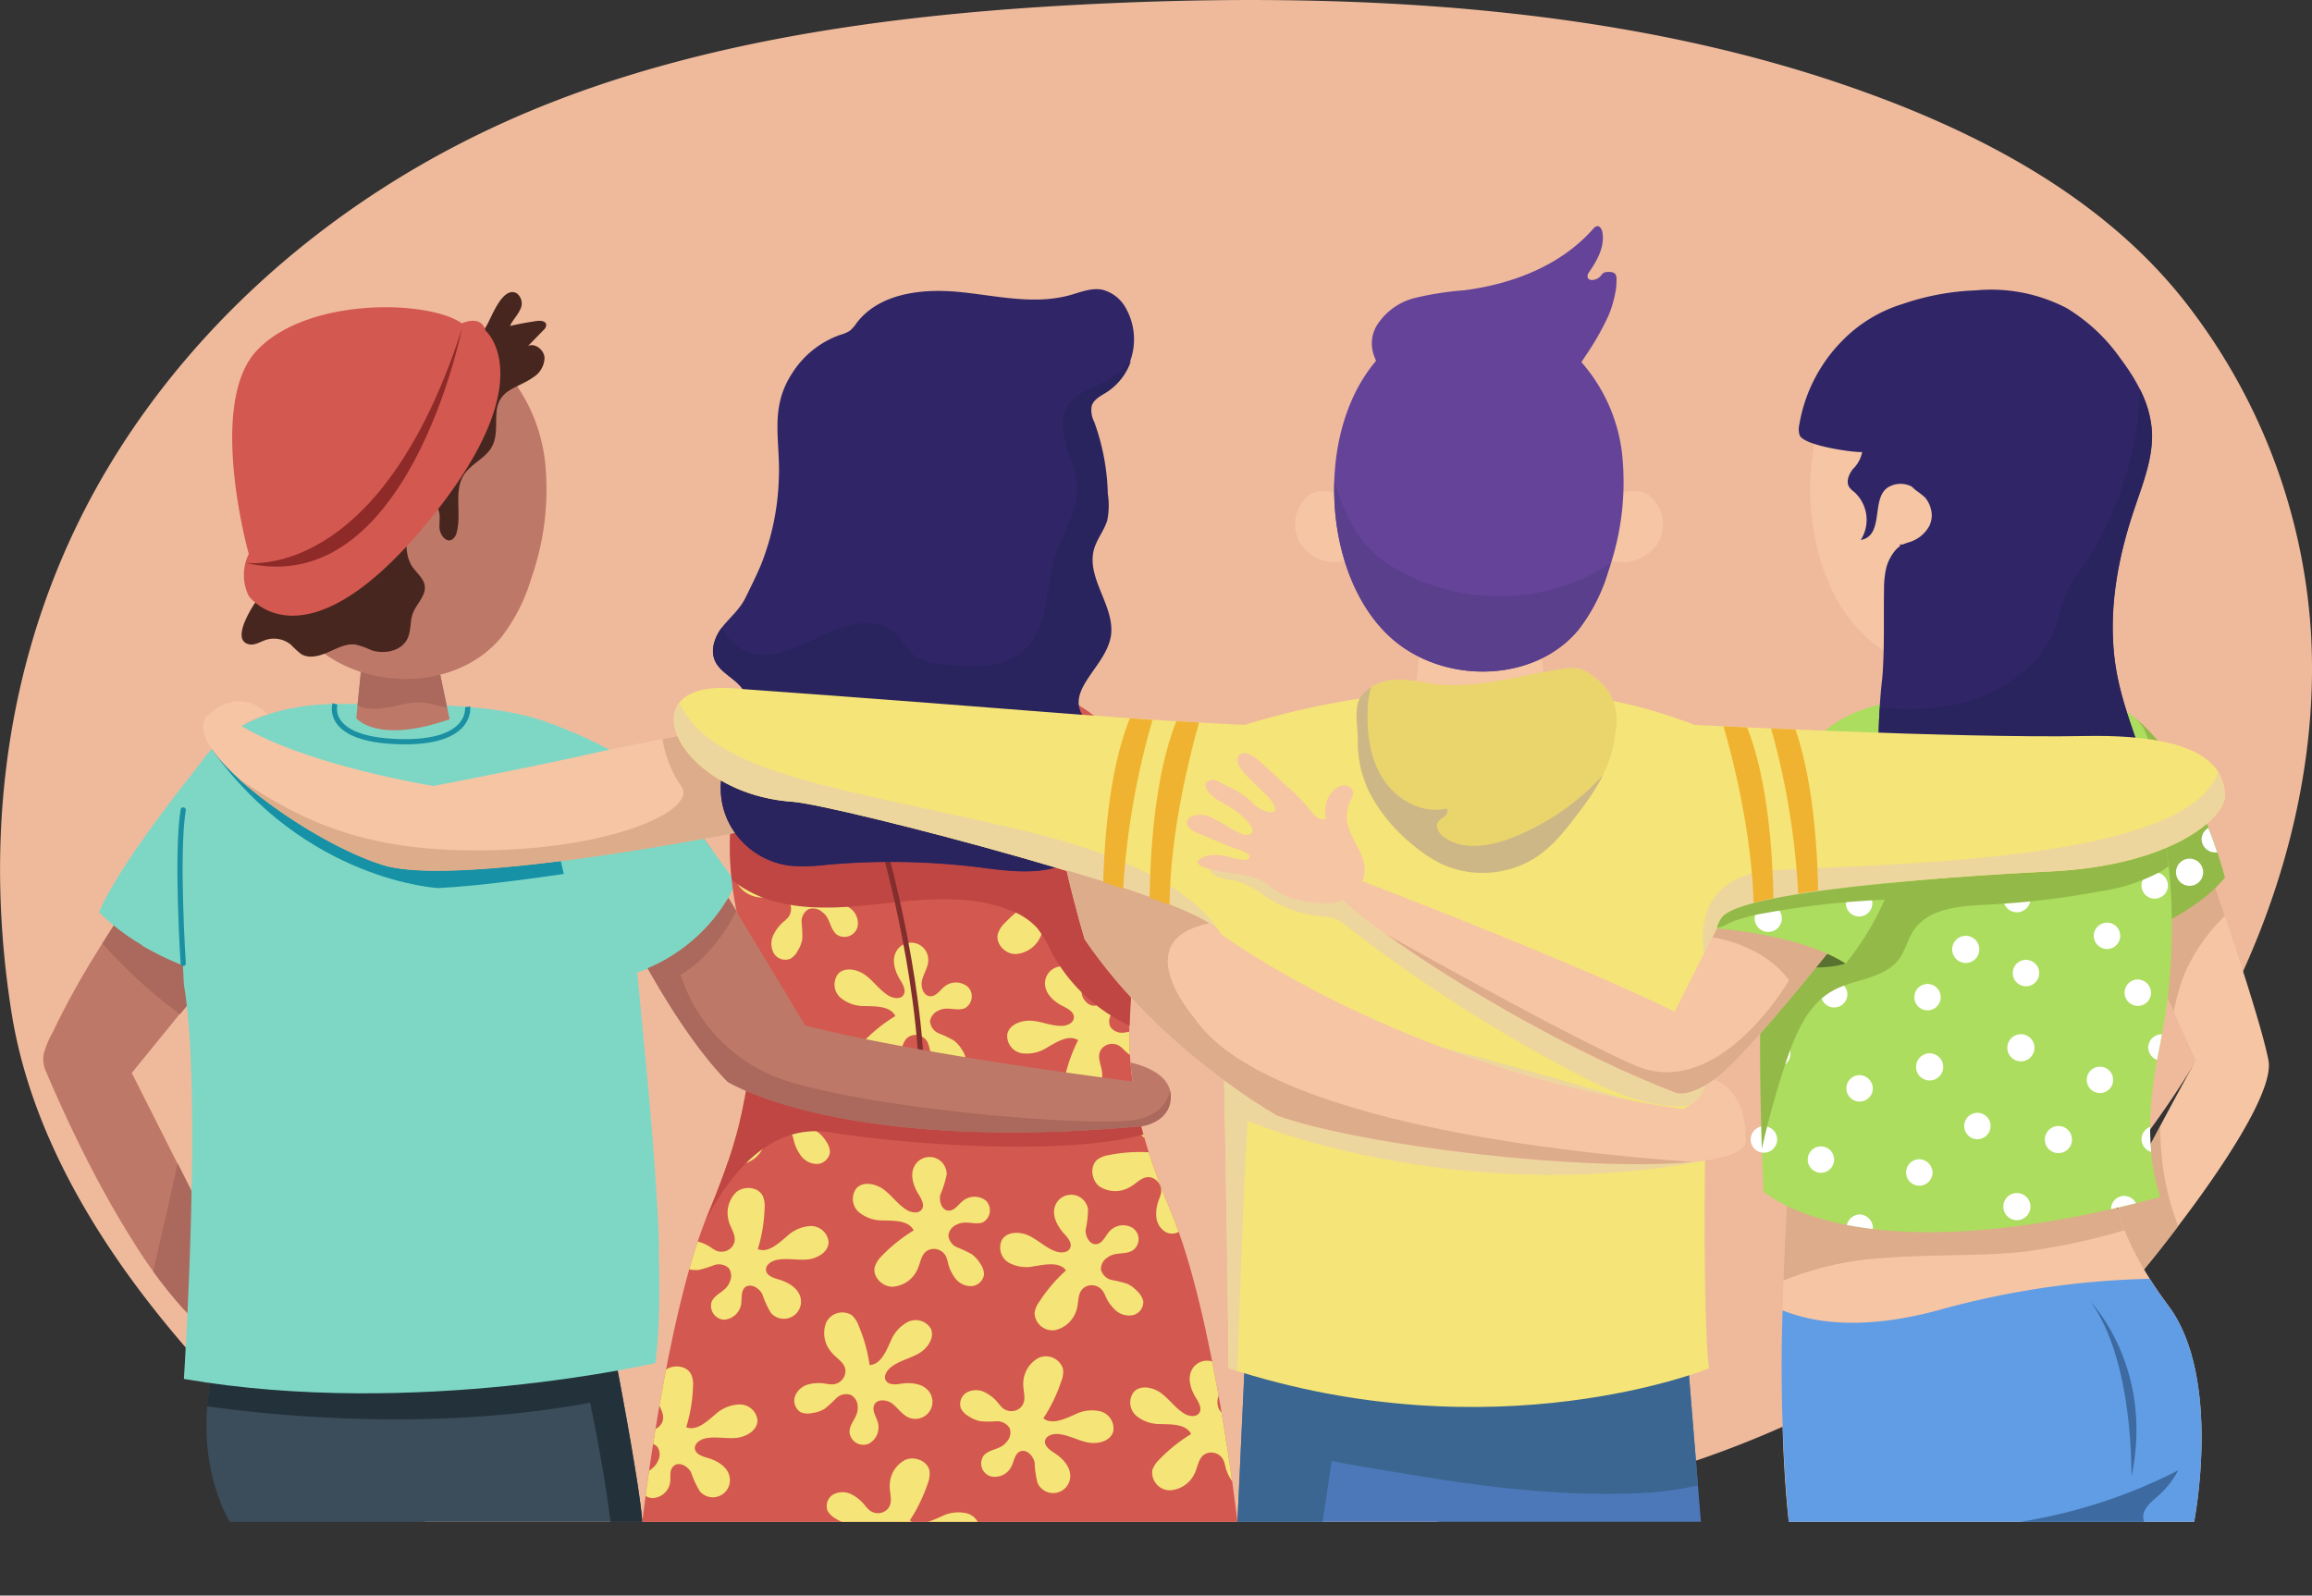 <svg xmlns="http://www.w3.org/2000/svg" xmlns:xlink="http://www.w3.org/1999/xlink" viewBox="0 0 340.72 235.17"><rect x="0" y="0" width="340.72" height="235.17" fill="#333333" stroke="none"/><defs><style>.cls-1,.cls-11,.cls-12,.cls-29{fill:none;}.cls-2{isolation:isolate;}.cls-3{fill:#efba9c;}.cls-4{fill:#be7867;}.cls-5{fill:#aa695c;}.cls-6,.cls-7{fill:#7ed7c5;}.cls-10,.cls-25,.cls-28,.cls-34,.cls-37,.cls-38,.cls-39,.cls-7{mix-blend-mode:multiply;}.cls-8{fill:#3b4d5a;}.cls-9{fill:#23313a;}.cls-10{fill:#1691a5;}.cls-11,.cls-12{stroke:#1c90a3;}.cls-11{stroke-miterlimit:10;}.cls-11,.cls-12,.cls-29{stroke-width:0.77px;}.cls-12,.cls-29{stroke-linecap:round;stroke-linejoin:round;}.cls-13{fill:#472620;}.cls-14{fill:#d3584f;}.cls-15{fill:#8e2a28;}.cls-16{fill:#f6c5a4;}.cls-17{fill:#ddac8a;}.cls-18,.cls-25{fill:#93ba49;}.cls-19{fill:#fff;}.cls-20{fill:#619de5;}.cls-21{fill:#3d6aa0;}.cls-22{fill:#acdd5e;}.cls-23{fill:#302667;}.cls-24{fill:#29235e;}.cls-26{clip-path:url(#clip-path);}.cls-27{fill:#f5e477;}.cls-28{fill:#bf4643;}.cls-29{stroke:#822e2c;}.cls-30{fill:#654399;}.cls-31{fill:#597230;}.cls-32{fill:#4c78b9;}.cls-33{fill:#3a6691;}.cls-34{fill:#edd69d;}.cls-35{fill:#593f8c;}.cls-36{fill:#ead56c;}.cls-37{fill:#ceb786;}.cls-39{fill:#f0b331;}</style><clipPath id="clip-path"><path class="cls-1" d="M172.61,178.71c-6.26-15-8-25.06-4.17-44.2s-2.79-32.36-22.27-34.45c0,0-.35-.7-7.66,0-7.31-.7-7.66,0-7.66,0-19.48,2.09-26.1,15.31-22.27,34.45s2.09,29.23-4.17,44.2-9.75,45.59-9.75,45.59h87.7S178.88,193.67,172.61,178.71Z"/></clipPath></defs><g class="cls-2"><g id="Layer_2" data-name="Layer 2"><g id="Layer_4" data-name="Layer 4"><path class="cls-3" d="M62.75,224.3H211.54c18-2.73,35.53-7,51.26-14.06,50.73-22.86,80.54-73.64,77.74-117.41A87.9,87.9,0,0,0,323.17,46c-10.95-14.79-27.9-25-47.93-32.27C240.93,1.2,201.67-1.19,163.69.47c-29.4,1.28-59.27,5-85.14,15.72C46.81,29.32,23.17,52.41,10.94,78.25c-10.72,22.65-13,47.25-9.24,71C5.31,172,20.65,193.06,39.1,211A54.55,54.55,0,0,0,62.75,224.3Z"/><path class="cls-4" d="M18.14,134.33c-1.29,1.89-2.51,3.82-3.71,5.77A118.52,118.52,0,0,0,7.84,152a15.16,15.16,0,0,0-1.41,3.35,4.5,4.5,0,0,0,.39,2.68c.46,1.08.93,2.17,1.41,3.24q2.19,4.94,4.63,9.74c2,3.93,4.15,7.8,6.5,11.53A69.63,69.63,0,0,0,27,192.88a34,34,0,0,0,3.38,3.19s5.21,1,6.24-3.83l-17.2-34.1,14-17.2S24.9,129.62,18.14,134.33Z"/><path class="cls-5" d="M30.42,196.07s5.21,1,6.24-3.83l-10.49-20.8c-.94,4.32-2.12,9.56-3.59,15.93A59.29,59.29,0,0,0,27,192.88,34,34,0,0,0,30.42,196.07Z"/><path class="cls-5" d="M26.53,149.49l7-8.55s-8.61-11.32-15.37-6.61c-1.06,1.55-2.07,3.14-3.06,4.73A72.81,72.81,0,0,0,26.53,149.49Z"/><path class="cls-6" d="M31.21,110.43s-13.34,16.12-16.6,24c0,0,5.47,6.17,16.6,9.2C31.21,143.68,36.39,119.59,31.21,110.43Z"/><path class="cls-7" d="M33.43,120A122.76,122.76,0,0,1,20.8,139.27a41.3,41.3,0,0,0,10.41,4.41S34,130.59,33.43,120Z"/><path class="cls-8" d="M90.74,200.5s3.48,18,3.92,23.8H33.86s-6.31-10-1.84-24.61S90.74,200.5,90.74,200.5Z"/><path class="cls-9" d="M90.74,200.5S36.49,185.13,32,199.69a36.75,36.75,0,0,0-1.48,7.58c8.69,1.24,32.81,3.89,56.44-.53,0,0,2,9.24,3,17.56h4.71C94.22,218.5,90.74,200.5,90.74,200.5Z"/><path class="cls-6" d="M27.12,117.86s2.36-14.24,23.17-14.11,41.24-1,42,19.38,6.68,58.12,4.32,77.76c0,0-35.34,8.24-69.51,2.35,0,0,2.75-42.41,0-58.12C27.12,145.12,25.94,126.73,27.12,117.86Z"/><path class="cls-10" d="M104.9,125.22s-27.8,5.1-40.34,5.67c0,0-19.49-1-33.35-20.46L64,126l38.5-4Z"/><path class="cls-7" d="M82.26,125.22s5.45,24.26,9.9,36.8a101.76,101.76,0,0,1,5,22.83c-.48-17-3.14-38.1-4.32-53.73Z"/><path class="cls-6" d="M81.48,106.76s12.85,4.53,17.79,10.94,9.14,12.38,9.14,12.38-4.09,11.15-16,13.6C92.44,143.68,74.72,120.4,81.48,106.76Z"/><path class="cls-4" d="M53.27,98.19l-.77,7.65s3,3.92,13.76.17l-1.74-8.3Z"/><path class="cls-5" d="M53.27,98.19,52.68,104a6.69,6.69,0,0,0,3.26.43c2.23-.18,4.39-1.12,6.66-.85,1,.12,2,.48,3,.62l.27,0-1.36-6.49Z"/><path class="cls-11" d="M49.37,103.75s-1.68,5.22,9.35,5.56,10.19-5.13,10.19-5.13"/><path class="cls-12" d="M27,142s-1.06-16.25,0-22.62"/><path class="cls-4" d="M46.68,95.47c7.74,6.53,20.82,6.22,27.24-1.6a26.39,26.39,0,0,0,4.35-8.55A39.48,39.48,0,0,0,80.34,68.2a24.74,24.74,0,0,0-7.51-15.28,21.11,21.11,0,0,0-22.54-3.41C34.55,56.85,34.23,85,46.68,95.47Z"/><path class="cls-13" d="M76.09,43.19a1.87,1.87,0,0,1,.55,2.47c-.39.85-1.1,1.53-1.48,2.38,1.3-.29,2.61-.54,3.93-.73.57-.09,1.37,0,1.41.58a1.1,1.1,0,0,1-.41.77L77.81,51c1-.5,2.36.54,2.44,1.71a3.49,3.49,0,0,1-1.67,2.9c-2.42,1.72-5.17,1.7-5.42,5.28-.12,1.67.14,3.46-.66,4.94-.93,1.71-3,2.47-4.1,4.1-1.59,2.42-.35,5.71-1.09,8.51a1.64,1.64,0,0,1-.73,1.11c-.93.46-1.81-.83-1.82-1.88s.25-2.25-.48-3a2,2,0,0,0-2.86.4c-1.64,2-2.12,6.34-.65,8.46.95,1.35,2.4,2.24,1.62,4.11-.43,1-1.24,1.85-1.6,2.9s-.22,2.45-.72,3.55c-.87,1.87-3.42,2.4-5.37,1.73A11.52,11.52,0,0,0,52.38,95c-1.38-.18-2.7.55-4,1.12s-2.81,1-4,.28a13.65,13.65,0,0,1-1.49-1.36,3.92,3.92,0,0,0-3.72-.72c-.82.27-1.64.84-2.49.64-2.87-.66.83-6.12,1.61-7.1a26.87,26.87,0,0,0,3.54-5.76C43.64,78.2,44.48,73.9,46.3,70a39.74,39.74,0,0,1,5.12-7.86c3-3.74,6.42-7.39,10.91-9.24,3.41-1.4,7.26-1.41,9.33-4.81C72.42,46.85,74,42.2,76.09,43.19Z"/><path class="cls-14" d="M71.57,48.75s8.81,7.5-9.09,28.87S36.66,87.84,36.66,87.84a7,7,0,0,1,0-6.19s-6.22-22.16,1.2-30,25.17-7.5,30.2-4C68.06,47.67,70.88,46.28,71.57,48.75Z"/><path class="cls-15" d="M68.06,48.5s-8,40.24-31.93,34.44C36.13,82.94,55.89,86.17,68.06,48.5Z"/><path class="cls-16" d="M324.45,125s8.43,23.95,9.85,31.27-20,33.39-23.64,36.83a4.27,4.27,0,0,1-3.46-3.24c-.59-2.83,16.39-33.59,16.39-33.59L313.1,133.13Z"/><path class="cls-17" d="M318.36,166c-4.94,9.27-11.53,22.12-11.16,23.9a4.27,4.27,0,0,0,3.46,3.24A142,142,0,0,0,321,180.71a38.39,38.39,0,0,1-2.49-11C318.4,168.43,318.36,167.19,318.36,166Z"/><path class="cls-17" d="M313.1,133.13l7.25,16a31.07,31.07,0,0,1,1.59-5.62,26.91,26.91,0,0,1,5.93-8.51c-1.87-5.6-3.42-10-3.42-10Z"/><path class="cls-18" d="M314.66,105.85s8.64,6.22,13.23,23.49c0,0-3.37,4.75-13.23,8.59,0,0-8-13.59-7.44-24.39S314.66,105.85,314.66,105.85Z"/><path class="cls-19" d="M324.68,128.56a2,2,0,1,1-1.95-2A2,2,0,0,1,324.68,128.56Z"/><path class="cls-19" d="M324.45,123.64a2,2,0,0,0,1.95,2,2.2,2.2,0,0,0,.36,0c-.42-1.27-.86-2.48-1.31-3.61A2,2,0,0,0,324.45,123.64Z"/><path class="cls-16" d="M283.63,95.6l-.78,7.64s3,3.92,13.77.18l-1.75-8.31Z"/><path class="cls-16" d="M275.58,94.38c7.74,6.52,20.82,6.22,27.24-1.61a26.34,26.34,0,0,0,4.35-8.54,39.37,39.37,0,0,0,2.06-17.13,24.73,24.73,0,0,0-7.5-15.28,21.13,21.13,0,0,0-22.55-3.41C263.45,55.75,263.13,83.89,275.58,94.38Z"/><path class="cls-16" d="M263.61,173.64s-2.31,29.84,0,50.66h59.74s4.18-21.15-3.77-31.82-8.67-17.42-9.92-27C309.66,165.46,275.17,161.72,263.61,173.64Z"/><path class="cls-17" d="M298.1,184.51a100,100,0,0,0,15-3.18,43.52,43.52,0,0,1-2.57-9.63,154.62,154.62,0,0,1-29.88.42c-4.1-.39-8.18-1-12.3-1.21l-1.23,0a18.33,18.33,0,0,0-3.51,2.77s-.48,6.27-.79,15.07a45.68,45.68,0,0,1,14.64-3.32C284.33,184.85,291.25,185.19,298.1,184.51Z"/><path class="cls-20" d="M263.61,224.3h59.74s4.18-21.15-3.77-31.82c-1.05-1.4-2-2.72-2.77-4A126.25,126.25,0,0,0,286.05,193c-11.74,3.28-19.23,1.82-23.35.13A246.91,246.91,0,0,0,263.61,224.3Z"/><path class="cls-21" d="M318,220.52a13.08,13.08,0,0,0,3-3.81,76.79,76.79,0,0,1-11.68,4.83,78.9,78.9,0,0,1-11.55,2.76H316a1.87,1.87,0,0,1-.13-.42C315.63,222.52,316.94,221.44,318,220.52Z"/><path class="cls-22" d="M318.35,176.43c-1.76-5.4-2.15-12.09-.1-22.11a86.18,86.18,0,0,0,1.1-28.74c-.47-3.54-1.26-7-2-10.47-.81-3.9.24-7.38-3.6-10a20.62,20.62,0,0,0-6-2.4,39.55,39.55,0,0,0-10.35-1.42c-5.86,0-11.65,1-17.81,2-15.95,2.76-17.49,12.89-19.64,35.6-.8,8.46-.62,22.47-.08,36.71C262.54,177.83,277.38,187.43,318.35,176.43Z"/><path class="cls-19" d="M274.08,179a2,2,0,0,0-1.91,1.55c1.19.22,2.46.42,3.84.59a1.37,1.37,0,0,0,0-.19A2,2,0,0,0,274.08,179Z"/><path class="cls-19" d="M316.58,154.38a2,2,0,0,0,1.31,1.84c.11-.62.23-1.25.36-1.9s.24-1.25.35-1.88h-.07A2,2,0,0,0,316.58,154.38Z"/><path class="cls-19" d="M313.1,176.27a1.94,1.94,0,0,0-2,1.94c1.2-.27,2.42-.56,3.67-.87A1.94,1.94,0,0,0,313.1,176.27Z"/><path class="cls-19" d="M315.59,167.91a2,2,0,0,0,1.42,1.87c-.1-1.17-.15-2.4-.14-3.7A2,2,0,0,0,315.59,167.91Z"/><circle class="cls-19" cx="268.35" cy="170.91" r="1.95"/><path class="cls-19" d="M284.8,172.86a1.95,1.95,0,1,1-1.95-2A2,2,0,0,1,284.8,172.86Z"/><path class="cls-19" d="M305.35,167.91a2,2,0,1,1-2-1.95A2,2,0,0,1,305.35,167.91Z"/><path class="cls-19" d="M299.23,177.84a2,2,0,1,1-2-2A2,2,0,0,1,299.23,177.84Z"/><path class="cls-19" d="M276,160.41a1.95,1.95,0,1,1-1.95-1.95A2,2,0,0,1,276,160.41Z"/><path class="cls-19" d="M261.9,167.91A1.95,1.95,0,1,1,260,166,1.95,1.95,0,0,1,261.9,167.91Z"/><path class="cls-19" d="M300.52,143.42a1.95,1.95,0,1,1-1.95-1.95A1.95,1.95,0,0,1,300.52,143.42Z"/><path class="cls-19" d="M291.69,139.88a2,2,0,1,1-1.95-1.95A2,2,0,0,1,291.69,139.88Z"/><path class="cls-19" d="M299.23,132.46a2,2,0,1,1-2-2A2,2,0,0,1,299.23,132.46Z"/><circle class="cls-19" cx="310.51" cy="137.93" r="1.95"/><circle class="cls-19" cx="317.54" cy="130.51" r="1.95"/><path class="cls-19" d="M299.82,154.38a2,2,0,1,1-2-1.95A2,2,0,0,1,299.82,154.38Z"/><path class="cls-19" d="M286.37,157.2a2,2,0,1,1-2-1.95A2,2,0,0,1,286.37,157.2Z"/><circle class="cls-19" cx="291.41" cy="165.96" r="1.95"/><path class="cls-19" d="M317,146.31a1.95,1.95,0,1,1-1.95-1.95A2,2,0,0,1,317,146.31Z"/><path class="cls-19" d="M263.85,155.25a2,2,0,1,1-2-1.95A1.95,1.95,0,0,1,263.85,155.25Z"/><circle class="cls-19" cx="284.06" cy="146.97" r="1.95"/><path class="cls-19" d="M282.7,135.36a2,2,0,1,1-1.95-2A2,2,0,0,1,282.7,135.36Z"/><circle class="cls-19" cx="309.47" cy="159.16" r="1.95"/><path class="cls-19" d="M272.25,146.54a1.95,1.95,0,1,1-1.95-1.95A2,2,0,0,1,272.25,146.54Z"/><path class="cls-23" d="M316.17,113.05c-1.53-4.68-3.42-9.26-4.28-14.11-1.41-7.94,0-16.16,2.58-23.81,1.32-4,3-8,2.59-12.14-.35-3.73-2.3-7.13-4.55-10.13a26.41,26.41,0,0,0-7.93-7.44,24.05,24.05,0,0,0-13.42-2.62,37.12,37.12,0,0,0-10.76,2,21.07,21.07,0,0,0-9.06,5.58,23,23,0,0,0-6.17,12.18,2.9,2.9,0,0,0,.05,1.6c.72,1.68,9.2,2.69,9.21,2.43a4.67,4.67,0,0,1-1.35,2.52c-.6.77-1.08,1.86-.56,2.68a3.56,3.56,0,0,0,.76.74,5.54,5.54,0,0,1,.94,7.06c3.5-.65,1.5-6,3.93-7.7a3.55,3.55,0,0,1,3.59-.17,5.61,5.61,0,0,0,.68.6,14.47,14.47,0,0,1,1.27,1,4.29,4.29,0,0,1,1,2.66,4.09,4.09,0,0,1-.33,1.47,5,5,0,0,1-2.9,2.43,10.65,10.65,0,0,0-1.08.38h-.47l.15.19a3.78,3.78,0,0,0-.76.68A6.87,6.87,0,0,0,278,83.6a13.84,13.84,0,0,0-.35,3.34c-.08,4.31.1,8.72-.26,13a77,77,0,0,0-.43,12.43,39.27,39.27,0,0,0,3.31,13.07,6.63,6.63,0,0,0,2.54,3.32,7.31,7.31,0,0,0,4,.51c4.45-.29,8.94-.66,13.36,0,2.4.33,4.77.95,7.18,1.1a10.56,10.56,0,0,0,6.94-1.63,9.55,9.55,0,0,0,3.49-7.39A23.81,23.81,0,0,0,316.17,113.05Z"/><path class="cls-24" d="M276.93,112.39a39.27,39.27,0,0,0,3.31,13.07,6.63,6.63,0,0,0,2.54,3.32,7.31,7.31,0,0,0,4,.51c4.45-.29,8.94-.66,13.36,0,2.4.33,4.77.95,7.18,1.1a10.56,10.56,0,0,0,6.94-1.63,9.55,9.55,0,0,0,3.49-7.39,23.81,23.81,0,0,0-1.55-8.27c-1.53-4.68-3.42-9.26-4.28-14.11-1.41-7.94,0-16.16,2.58-23.81,1.32-4,3-8,2.59-12.14a16.15,16.15,0,0,0-1.74-5.68,49.34,49.34,0,0,1-8.85,26.8,20,20,0,0,0-1.79,2.79,37.53,37.53,0,0,0-1.56,4.92c-2.22,6.68-9.07,11-16,12.16a37.21,37.21,0,0,1-10.1.2A56.22,56.22,0,0,0,276.93,112.39Z"/><path class="cls-25" d="M270.14,146c3.2-1.76,7.57-1.71,9.73-4.65.93-1.26,1.26-2.88,2.12-4.19,2.16-3.27,6.72-3.61,10.63-3.81a124.14,124.14,0,0,0,17-2,26.58,26.58,0,0,0,9-3,10.29,10.29,0,0,0,.95-.68c-.08-.69-.14-1.38-.23-2.06-.43-3.27-1.15-6.47-1.82-9.69l-16.16,0c-7.11,0-14.23,0-21.32-.5-5.29-.4-10.63-1.09-15.9-.73-2.32,5.66-3.19,13.57-4.21,24.27-.68,7.2-.65,18.41-.29,30.37,1-4.45,2.23-8.85,3.69-13.18C264.68,152.21,266.48,148,270.14,146Z"/><path class="cls-21" d="M308.12,191.9s9.38,9.67,6,25.74C314.09,217.64,314.51,200.69,308.12,191.9Z"/><path class="cls-14" d="M172.61,178.71c-6.26-15-8-25.06-4.17-44.2s-2.79-32.36-22.27-34.45c0,0-.35-.7-7.66,0-7.31-.7-7.66,0-7.66,0-19.48,2.09-26.1,15.31-22.27,34.45s2.09,29.23-4.17,44.2-9.75,45.59-9.75,45.59h87.7S178.88,193.67,172.61,178.71Z"/><g class="cls-26"><path class="cls-27" d="M94.35,218.11c.61-1.23,2.09-1.42,2.65-2.87a2,2,0,0,0-.13-2,2.08,2.08,0,0,0-2.17-.47,18.27,18.27,0,0,1-2.25.7,4.85,4.85,0,0,1-1.89-.2,2.8,2.8,0,0,1-1.45-.79,2,2,0,0,1,.15-2.48,2.94,2.94,0,0,1,2.49-.82,5.93,5.93,0,0,1,2.49,1,5.17,5.17,0,0,0,.82.48,2,2,0,0,0,2.42-.83c.73-1.22-.35-2.39-.63-3.57a4.28,4.28,0,0,1,1.08-4.23c1.17-1,3.27-.82,3.94.56a3.87,3.87,0,0,1,.26,1.82,23.11,23.11,0,0,1-1,5.95c1.54.6,3-.82,4.29-1.89A5.49,5.49,0,0,1,109,207a2.61,2.61,0,0,1,2.63,2.35c0,1.51-1.7,2.46-3.2,2.59s-3-.26-4.5.07c-.77.17-1.62.75-1.52,1.53s1.09,1.12,1.88,1.34c1.45.42,3,1.35,3.24,2.84a2.52,2.52,0,0,1-4.39,2.09,13.91,13.91,0,0,1-1.29-2.79c-.48-.91-1.72-1.62-2.5-1s-.48,1.54-.58,2.37a2.72,2.72,0,0,1-2.6,2.41A2,2,0,0,1,94.35,218.11Z"/><path class="cls-27" d="M104.89,191.81c.62-1.23,2.1-1.42,2.65-2.87a2,2,0,0,0-.12-2,2.11,2.11,0,0,0-2.18-.47,18.12,18.12,0,0,1-2.24.7,4.83,4.83,0,0,1-1.89-.2,2.8,2.8,0,0,1-1.45-.79,1.94,1.94,0,0,1,.15-2.48,2.92,2.92,0,0,1,2.48-.82,6,6,0,0,1,2.5,1,4.76,4.76,0,0,0,.82.48,2,2,0,0,0,2.42-.82c.73-1.23-.35-2.4-.64-3.58a4.31,4.31,0,0,1,1.09-4.23c1.16-1,3.27-.82,3.94.56a3.87,3.87,0,0,1,.26,1.82,23.11,23.11,0,0,1-1,6c1.54.6,3-.82,4.29-1.89a5.44,5.44,0,0,1,3.51-1.52,2.62,2.62,0,0,1,2.63,2.35c0,1.51-1.7,2.47-3.2,2.59s-3-.25-4.5.07c-.77.18-1.62.75-1.52,1.53s1.09,1.12,1.87,1.34c1.46.42,3,1.35,3.25,2.84a2.53,2.53,0,0,1-4.4,2.09,13.88,13.88,0,0,1-1.28-2.79c-.48-.91-1.72-1.62-2.51-1-.64.54-.47,1.54-.58,2.37a2.73,2.73,0,0,1-2.59,2.42A2.05,2.05,0,0,1,104.89,191.81Z"/><path class="cls-27" d="M125.19,211.07c0-1.38,1.31-2.17,1.21-3.72a2,2,0,0,0-1-1.75,2.1,2.1,0,0,0-2.17.49,18.51,18.51,0,0,1-1.74,1.58,4.78,4.78,0,0,1-1.81.6,2.86,2.86,0,0,1-1.64-.1,2,2,0,0,1-.9-2.32,2.88,2.88,0,0,1,1.91-1.78,6,6,0,0,1,2.69-.12,4.46,4.46,0,0,0,1,.09,2,2,0,0,0,1.84-1.76c.16-1.41-1.32-2-2.07-3a4.26,4.26,0,0,1-.78-4.29,2.63,2.63,0,0,1,3.81-1.14,3.92,3.92,0,0,1,1,1.54,23.77,23.77,0,0,1,1.62,5.81c1.64-.11,2.4-2,3.1-3.52a5.45,5.45,0,0,1,2.55-2.85,2.61,2.61,0,0,1,3.37,1c.61,1.37-.51,2.94-1.82,3.68s-2.86,1.05-4.05,2c-.63.48-1.16,1.35-.74,2s1.45.56,2.26.43c1.5-.23,3.27,0,4.13,1.22a2.52,2.52,0,0,1-3.11,3.74c-.93-.43-1.52-1.37-2.33-2s-2.25-.76-2.68.17c-.36.76.21,1.6.47,2.4A2.72,2.72,0,0,1,128,212.8,2.05,2.05,0,0,1,125.19,211.07Z"/><path class="cls-27" d="M144.89,180.14c-1.28.49-2.5-.35-3.89.35a2,2,0,0,0-1.23,1.56,2.08,2.08,0,0,0,1.3,1.8,17.22,17.22,0,0,1,2.13,1,4.76,4.76,0,0,1,1.27,1.41,2.84,2.84,0,0,1,.55,1.56,2,2,0,0,1-1.78,1.74,2.91,2.91,0,0,1-2.39-1.06,6,6,0,0,1-1.16-2.43,4.82,4.82,0,0,0-.29-.91,2,2,0,0,0-2.35-1c-1.36.42-1.34,2-1.92,3.08a4.28,4.28,0,0,1-3.64,2.41c-1.53,0-3-1.58-2.55-3a3.92,3.92,0,0,1,1-1.53,23.5,23.5,0,0,1,4.71-3.77c-.75-1.48-2.8-1.42-4.45-1.47a5.48,5.48,0,0,1-3.63-1.22,2.6,2.6,0,0,1-.37-3.51c1-1.11,2.91-.69,4.1.22s2.08,2.22,3.39,3c.69.39,1.71.53,2.16-.12s-.06-1.55-.5-2.25c-.8-1.28-1.31-3-.5-4.28a2.52,2.52,0,0,1,4.66,1.4,14.6,14.6,0,0,1-.92,2.93c-.25,1,.19,2.35,1.22,2.39.84,0,1.38-.83,2-1.37a2.72,2.72,0,0,1,3.54-.06A2.05,2.05,0,0,1,144.89,180.14Z"/><path class="cls-27" d="M142.19,148.6c-1.28.5-2.51-.35-3.89.35a2.06,2.06,0,0,0-1.24,1.56,2.11,2.11,0,0,0,1.31,1.8,18.81,18.81,0,0,1,2.13,1,4.67,4.67,0,0,1,1.27,1.42,2.78,2.78,0,0,1,.55,1.55,1.94,1.94,0,0,1-1.78,1.74,2.89,2.89,0,0,1-2.39-1.06,6,6,0,0,1-1.16-2.43,5.06,5.06,0,0,0-.29-.91,2,2,0,0,0-2.35-1c-1.36.41-1.34,2-1.92,3.08a4.29,4.29,0,0,1-3.64,2.4c-1.53,0-3-1.58-2.55-3.05a3.79,3.79,0,0,1,1-1.52,23.2,23.2,0,0,1,4.71-3.78c-.75-1.47-2.81-1.42-4.46-1.47a5.42,5.42,0,0,1-3.62-1.22,2.6,2.6,0,0,1-.37-3.51c1-1.1,2.9-.69,4.1.22s2.08,2.22,3.39,3c.69.39,1.71.54,2.15-.11s-.06-1.56-.49-2.25c-.8-1.29-1.31-3-.51-4.28a2.52,2.52,0,0,1,4.66,1.39c0,1-.66,1.93-.91,2.93s.19,2.36,1.22,2.39c.83,0,1.38-.82,2-1.37a2.7,2.7,0,0,1,3.54,0A2,2,0,0,1,142.19,148.6Z"/><path class="cls-27" d="M163,131.07c-1.28.5-2.51-.35-3.89.36A2,2,0,0,0,157.9,133a2.11,2.11,0,0,0,1.31,1.81,20.51,20.51,0,0,1,2.13,1,4.67,4.67,0,0,1,1.27,1.42,2.89,2.89,0,0,1,.55,1.55,2,2,0,0,1-1.78,1.75,2.91,2.91,0,0,1-2.39-1.06,5.83,5.83,0,0,1-1.16-2.43,4,4,0,0,0-.3-.91,2,2,0,0,0-2.34-1c-1.36.42-1.34,2-1.93,3.08a4.29,4.29,0,0,1-3.64,2.41c-1.52,0-3-1.59-2.54-3.06a3.85,3.85,0,0,1,1-1.52,23.48,23.48,0,0,1,4.7-3.78c-.74-1.47-2.8-1.41-4.45-1.47a5.45,5.45,0,0,1-3.63-1.22,2.62,2.62,0,0,1-.37-3.51c1-1.1,2.91-.69,4.11.22s2.08,2.23,3.39,3c.69.39,1.7.53,2.15-.12s-.06-1.56-.49-2.25c-.8-1.29-1.31-3-.51-4.28a2.52,2.52,0,0,1,4.66,1.39,13.6,13.6,0,0,1-.91,2.93c-.25,1,.19,2.36,1.21,2.39.84,0,1.39-.82,2-1.37a2.74,2.74,0,0,1,3.55,0A2,2,0,0,1,163,131.07Z"/><path class="cls-27" d="M123.24,137.69c-1-.91-.84-2.39-2.1-3.29a2,2,0,0,0-2-.39,2.09,2.09,0,0,0-1,2,18.48,18.48,0,0,1,.1,2.35,4.62,4.62,0,0,1-.68,1.77,2.68,2.68,0,0,1-1.13,1.2,2,2,0,0,1-2.36-.77,2.91,2.91,0,0,1-.15-2.62,5.85,5.85,0,0,1,1.62-2.14,4.86,4.86,0,0,0,.68-.68,2.06,2.06,0,0,0-.18-2.55c-1-1-2.41-.27-3.63-.29a4.29,4.29,0,0,1-3.8-2.13c-.67-1.38,0-3.37,1.54-3.67a3.91,3.91,0,0,1,1.82.21,23.3,23.3,0,0,1,5.52,2.45c1-1.34,0-3.14-.74-4.63a5.47,5.47,0,0,1-.58-3.78,2.6,2.6,0,0,1,3-1.94c1.45.4,2,2.26,1.69,3.74s-1,2.87-1.08,4.38c0,.79.31,1.76,1.09,1.85s1.36-.76,1.77-1.46c.78-1.31,2.06-2.54,3.57-2.42a2.52,2.52,0,0,1,.9,4.78,13.64,13.64,0,0,1-3,.53c-1,.24-2,1.25-1.56,2.18.36.76,1.36.85,2.14,1.17a2.71,2.71,0,0,1,1.67,3.12A2,2,0,0,1,123.24,137.69Z"/><path class="cls-27" d="M122.19,162.13c-1.28.49-2.51-.35-3.89.35a2,2,0,0,0-1.24,1.56,2.1,2.1,0,0,0,1.3,1.8,18.07,18.07,0,0,1,2.14,1,5,5,0,0,1,1.27,1.42,2.85,2.85,0,0,1,.54,1.55,2,2,0,0,1-1.77,1.74,2.9,2.9,0,0,1-2.39-1.06,5.85,5.85,0,0,1-1.17-2.43,4.82,4.82,0,0,0-.29-.91,2,2,0,0,0-2.34-1c-1.37.42-1.34,2-1.93,3.08a4.27,4.27,0,0,1-3.64,2.41,2.63,2.63,0,0,1-2.55-3.05,3.91,3.91,0,0,1,1-1.52,23.14,23.14,0,0,1,4.7-3.78c-.74-1.47-2.8-1.42-4.45-1.47a5.5,5.5,0,0,1-3.63-1.22,2.6,2.6,0,0,1-.37-3.51c1-1.11,2.91-.69,4.11.22s2.08,2.22,3.39,3c.69.39,1.7.53,2.15-.12s-.06-1.55-.49-2.25c-.81-1.28-1.31-3-.51-4.27a2.52,2.52,0,0,1,4.66,1.39,14.37,14.37,0,0,1-.91,2.93c-.25,1,.18,2.36,1.21,2.39.84,0,1.39-.83,2-1.37a2.73,2.73,0,0,1,3.55-.06A2.06,2.06,0,0,1,122.19,162.13Z"/><path class="cls-27" d="M185.78,210.15c-1.29.49-2.51-.35-3.9.35a2.07,2.07,0,0,0-1.23,1.56,2.1,2.1,0,0,0,1.3,1.8,18.07,18.07,0,0,1,2.14,1,5,5,0,0,1,1.27,1.42,2.85,2.85,0,0,1,.54,1.55,2,2,0,0,1-1.77,1.74,2.9,2.9,0,0,1-2.39-1.06,5.85,5.85,0,0,1-1.17-2.43,4.82,4.82,0,0,0-.29-.91,2,2,0,0,0-2.34-1c-1.37.42-1.35,2-1.93,3.09a4.28,4.28,0,0,1-3.64,2.4,2.63,2.63,0,0,1-2.55-3,4,4,0,0,1,1-1.52,23.48,23.48,0,0,1,4.71-3.78c-.74-1.47-2.8-1.42-4.45-1.47a5.48,5.48,0,0,1-3.63-1.22,2.6,2.6,0,0,1-.37-3.51c1-1.1,2.91-.69,4.1.22s2.09,2.22,3.4,3c.68.39,1.7.53,2.15-.12s-.06-1.55-.49-2.24c-.81-1.29-1.31-3-.51-4.28a2.52,2.52,0,0,1,4.66,1.39c0,1-.67,1.93-.91,2.93s.18,2.36,1.21,2.39c.84,0,1.39-.83,2-1.37a2.72,2.72,0,0,1,3.54-.06A2,2,0,0,1,185.78,210.15Z"/><path class="cls-27" d="M178.53,174.83c-1.33-.33-1.85-1.73-3.39-1.94a2,2,0,0,0-1.91.57,2.12,2.12,0,0,0,0,2.22,19.9,19.9,0,0,1,1.19,2,5,5,0,0,1,.23,1.89,2.91,2.91,0,0,1-.44,1.59,2,2,0,0,1-2.46.41,2.91,2.91,0,0,1-1.35-2.24,5.81,5.81,0,0,1,.44-2.66,4.79,4.79,0,0,0,.28-.91,2.06,2.06,0,0,0-1.35-2.17c-1.36-.44-2.25.88-3.34,1.42a4.28,4.28,0,0,1-4.36-.11c-1.23-.9-1.53-3-.34-4a3.92,3.92,0,0,1,1.71-.66,23.33,23.33,0,0,1,6-.4c.23-1.64-1.49-2.77-2.81-3.76a5.47,5.47,0,0,1-2.28-3.08,2.6,2.6,0,0,1,1.71-3.08c1.47-.32,2.78,1.09,3.24,2.53s.43,3,1.08,4.37c.34.71,1.09,1.41,1.83,1.13s.85-1.31.89-2.12c.07-1.52.64-3.21,2-3.8a2.52,2.52,0,0,1,3,3.81c-.61.83-1.65,1.2-2.42,1.88s-1.2,2-.37,2.65c.67.51,1.6.12,2.44,0a2.71,2.71,0,0,1,2.93,2A2.05,2.05,0,0,1,178.53,174.83Z"/><path class="cls-27" d="M125.32,229.53c1-1,2.42-.76,3.37-2a2.06,2.06,0,0,0,.45-1.94,2.09,2.09,0,0,0-1.95-1.07,20.47,20.47,0,0,1-2.35,0,4.75,4.75,0,0,1-1.75-.74,2.84,2.84,0,0,1-1.16-1.17,2,2,0,0,1,.86-2.34,2.92,2.92,0,0,1,2.61-.06,5.92,5.92,0,0,1,2.09,1.7,5.47,5.47,0,0,0,.66.7,2,2,0,0,0,2.55-.09c1.05-1,.35-2.4.42-3.61a4.27,4.27,0,0,1,2.26-3.73c1.4-.62,3.37.15,3.61,1.66a4,4,0,0,1-.27,1.82,23.52,23.52,0,0,1-2.64,5.43c1.3,1,3.14.08,4.65-.58a5.49,5.49,0,0,1,3.8-.45,2.62,2.62,0,0,1,1.84,3c-.45,1.43-2.33,1.87-3.81,1.55s-2.83-1.12-4.33-1.23c-.79-.05-1.77.25-1.89,1s.72,1.38,1.4,1.82c1.28.82,2.47,2.15,2.29,3.65a2.52,2.52,0,0,1-4.81.74,14.47,14.47,0,0,1-.42-3c-.2-1-1.18-2-2.12-1.64-.77.33-.9,1.34-1.24,2.1a2.73,2.73,0,0,1-3.18,1.57A2.05,2.05,0,0,1,125.32,229.53Z"/><path class="cls-27" d="M145,214.49c.95-1,2.42-.76,3.37-2a2,2,0,0,0,.45-1.93,2.12,2.12,0,0,0-1.95-1.08,16.78,16.78,0,0,1-2.35,0,4.77,4.77,0,0,1-1.76-.73,2.9,2.9,0,0,1-1.16-1.17,2,2,0,0,1,.86-2.34,2.91,2.91,0,0,1,2.62-.06,5.82,5.82,0,0,1,2.09,1.7,4.71,4.71,0,0,0,.65.69,2,2,0,0,0,2.55-.09c1.06-1,.36-2.39.43-3.61a4.29,4.29,0,0,1,2.26-3.73,2.63,2.63,0,0,1,3.61,1.67,3.89,3.89,0,0,1-.28,1.81,23.49,23.49,0,0,1-2.63,5.43c1.3,1,3.14.08,4.65-.57a5.43,5.43,0,0,1,3.8-.45,2.61,2.61,0,0,1,1.84,3c-.46,1.44-2.34,1.87-3.81,1.56s-2.83-1.12-4.33-1.23c-.79-.06-1.77.25-1.9,1s.72,1.38,1.41,1.82c1.28.82,2.46,2.14,2.29,3.65a2.52,2.52,0,0,1-4.81.73,13.84,13.84,0,0,1-.43-3c-.2-1-1.18-2-2.12-1.65-.77.34-.9,1.34-1.24,2.11a2.72,2.72,0,0,1-3.18,1.56A2,2,0,0,1,145,214.49Z"/><path class="cls-27" d="M166.93,184.29c-1.17.73-2.53.13-3.76,1.08a2,2,0,0,0-.92,1.76,2.1,2.1,0,0,0,1.62,1.53,17.67,17.67,0,0,1,2.28.57,4.81,4.81,0,0,1,1.51,1.15,2.9,2.9,0,0,1,.83,1.43,2,2,0,0,1-1.42,2,2.92,2.92,0,0,1-2.55-.59,6,6,0,0,1-1.6-2.17,4.23,4.23,0,0,0-.45-.84,2,2,0,0,0-2.49-.56c-1.27.67-.95,2.23-1.32,3.39a4.3,4.3,0,0,1-3.13,3,2.64,2.64,0,0,1-3.07-2.53,3.81,3.81,0,0,1,.72-1.68,23.23,23.23,0,0,1,3.92-4.59c-1-1.31-3-.87-4.65-.62a5.38,5.38,0,0,1-3.79-.52,2.59,2.59,0,0,1-1-3.37c.79-1.28,2.72-1.23,4.07-.56s2.46,1.8,3.89,2.28c.74.26,1.77.21,2.09-.52s-.35-1.52-.91-2.11c-1-1.12-1.84-2.7-1.3-4.11a2.52,2.52,0,0,1,4.84.49,13.79,13.79,0,0,1-.35,3.05c-.06,1,.63,2.28,1.64,2.12.83-.13,1.21-1.07,1.73-1.72a2.73,2.73,0,0,1,3.47-.72A2,2,0,0,1,166.93,184.29Z"/><path class="cls-27" d="M167,147c-.83,1.09-2.32,1-3.13,2.34a2,2,0,0,0-.24,2,2.1,2.1,0,0,0,2.06.85,18.48,18.48,0,0,1,2.33-.27,4.68,4.68,0,0,1,1.82.54,2.8,2.8,0,0,1,1.28,1,1.94,1.94,0,0,1-.6,2.41,2.89,2.89,0,0,1-2.59.35,5.8,5.8,0,0,1-2.26-1.46,4.79,4.79,0,0,0-.73-.62,2,2,0,0,0-2.52.36c-.95,1.07-.09,2.42,0,3.64a4.29,4.29,0,0,1-1.84,3.95c-1.33.77-3.37.21-3.77-1.27a3.79,3.79,0,0,1,.07-1.83,23.48,23.48,0,0,1,2-5.68c-1.4-.87-3.13.26-4.56,1.08a5.47,5.47,0,0,1-3.73.85,2.59,2.59,0,0,1-2.15-2.79c.29-1.48,2.11-2.11,3.61-2s2.94.8,4.44.75c.79,0,1.73-.44,1.77-1.23s-.86-1.29-1.59-1.66c-1.36-.67-2.68-1.86-2.67-3.38a2.52,2.52,0,0,1,4.7-1.25,14.69,14.69,0,0,1,.75,3c.31,1,1.4,1.92,2.29,1.41.73-.42.75-1.43,1-2.23a2.74,2.74,0,0,1,3-1.9A2,2,0,0,1,167,147Z"/></g><path class="cls-28" d="M122.37,166.9c11.64,1.89,34.87,3.45,46.14.31q-.75-2.67-1.23-5.32a84.42,84.42,0,0,1-10.58.13c-7.38-.4-33.54-6-46.25-5.74-.56,7.54-2.62,14.26-6,22.43-.18.43-.36.87-.53,1.32C107.57,172.9,113.6,165.49,122.37,166.9Z"/><path class="cls-28" d="M114.12,132.85c5.68,1.57,11.71.78,17.57.16s12-1,17.45,1.27a9.76,9.76,0,0,1,3.74,2.54,18,18,0,0,1,2,3.35,25,25,0,0,0,11.6,11,92,92,0,0,1,2-16.62,42,42,0,0,0,.49-15.83c-8.56-7-20.24-9-31.34-9.88a126.35,126.35,0,0,0-21.92,0c-1.19.11-2.4.27-3.59.49-3.82,5.1-5.17,12-4.26,20.35.19.15.38.32.59.47A17.6,17.6,0,0,0,114.12,132.85Z"/><path class="cls-16" d="M113.2,106s-16.26,2.92-25.68,5c-9.92,2.23-23.63,4.84-23.63,4.84s-18.65-3-28.32-8.85a10.53,10.53,0,0,1,3.86-1.71s-3.49-4.32-8.67,0,14.46,18.78,25.79,22.23,54.38-5.28,54.38-5.28,9.71.64,9.61-7.77S113.2,106,113.2,106Z"/><path class="cls-17" d="M110.93,122.27s9.71.64,9.61-7.77S113.2,106,113.2,106s-7.7,1.38-15.57,2.93a17.37,17.37,0,0,0,2.75,6.94c2.74,3.55-11.25,10.07-33.19,9.42-15.94-.48-24.5-5.53-32.09-10.57,5.71,5.23,14.95,10.84,21.45,12.82C67.88,131,110.93,122.27,110.93,122.27Z"/><path class="cls-29" d="M130.36,125.3s6.21,21.71,5.47,39.08"/><path class="cls-30" d="M126,95.47c7.74,6.53,20.82,6.22,27.24-1.6a26.39,26.39,0,0,0,4.35-8.55,39.48,39.48,0,0,0,2.07-17.12,24.74,24.74,0,0,0-7.51-15.28,21.11,21.11,0,0,0-22.54-3.41C113.84,56.85,113.52,85,126,95.47Z"/><path class="cls-23" d="M123.83,49.35a5.19,5.19,0,0,0,1.43-.61,6,6,0,0,0,1-1.16c3.33-4.36,9.6-5.08,15.06-4.55s11,1.94,16.33.48c1.58-.44,3.19-1.13,4.8-.81a5.51,5.51,0,0,1,3.47,2.72A9.39,9.39,0,0,1,163,57.79c-.88.56-1.95,1.06-2.24,2.06a3.79,3.79,0,0,0,.38,2.34,33.36,33.36,0,0,1,2,10.59,11.1,11.1,0,0,1-.08,3.9c-.47,1.57-1.61,2.85-2,4.45-1,4.2,3.12,8.23,2.55,12.52-.29,2.16-1.73,4-3,5.75-1.34,2-2.55,4-1.14,6.11,1.29,2,3,3.52,4,5.72A12.07,12.07,0,0,1,161.52,124c-4.88,5.56-11,4.64-17.44,3.82a106.38,106.38,0,0,0-22.28-.35,26.16,26.16,0,0,1-5.45.13,11.74,11.74,0,0,1-8.8-6.06,11.33,11.33,0,0,1-.81-8.74c.86-2.39,3.07-4.18,3.69-6.66a5.71,5.71,0,0,0-1.57-5.25c-1.17-1.19-2.85-2-3.51-3.52s0-3.6,1.13-5,2.53-2.55,3.35-4.21,1.65-3.33,2.35-5a37.34,37.34,0,0,0,2.59-12.49c.28-5.63-1.43-10.37,1.89-15.53A13.81,13.81,0,0,1,123.83,49.35Z"/><path class="cls-24" d="M105.35,97.33c.66,1.54,2.34,2.33,3.51,3.52a5.71,5.71,0,0,1,1.57,5.25c-.62,2.48-2.83,4.27-3.69,6.66a11.33,11.33,0,0,0,.81,8.74,11.74,11.74,0,0,0,8.8,6.06,26.16,26.16,0,0,0,5.45-.13,107.06,107.06,0,0,1,22.28.34c6.47.83,12.56,1.75,17.44-3.81a12.07,12.07,0,0,0,2.07-12.73c-1-2.2-2.73-3.76-4-5.72-1.41-2.13-.2-4.15,1.14-6.11,1.23-1.79,2.67-3.59,3-5.75.57-4.29-3.57-8.32-2.55-12.52.39-1.6,1.53-2.88,2-4.45a11.1,11.1,0,0,0,.08-3.9,33.36,33.36,0,0,0-2-10.59,3.79,3.79,0,0,1-.38-2.34c.29-1,1.36-1.5,2.24-2.06a8.81,8.81,0,0,0,3.55-4.59A13.49,13.49,0,0,1,163,56.14c-2,1.1-4.41,1.73-5.65,3.64-2.33,3.61,1.39,8.13,1.43,12.43,0,3.24-2.05,6.07-3.09,9.13-1.69,4.94-1,11.12-4.87,14.58-3.15,2.8-7.91,2.45-12.1,1.93a8.13,8.13,0,0,1-3.94-1.2c-1.14-.86-1.75-2.25-2.79-3.24-3-2.81-7.77-1.32-11.41.51s-8.09,3.81-11.53,1.63a8.66,8.66,0,0,1-2.71-3C105.32,93.91,104.66,95.75,105.35,97.33Z"/><path class="cls-4" d="M166.59,156.61l.3,2.78s-31.54-3.92-48.23-8.26l-11.34-18.8a25.21,25.21,0,0,1-11.87,10.39c2.69,4.79,7.1,11.94,11.76,16.7,0,0,16.64,10.59,61,6.58,0,0,4.33-.52,4.33-4.41S166.59,156.61,166.59,156.61Z"/><path class="cls-5" d="M95.45,142.72c2.69,4.79,7.1,11.94,11.76,16.7,0,0,16.64,10.59,61,6.58,0,0,4.33-.52,4.33-4.41a4,4,0,0,0-.09-.79c-.5,1.87-1.94,3.92-5.83,4.34-7.49.81-35.56-1.51-49.44-5.46a24.11,24.11,0,0,1-16.87-16c4.07-2.45,6.74-6.55,8.21-9.41l-1.17-1.94A25.21,25.21,0,0,1,95.45,142.72Z"/><path class="cls-31" d="M272,142s-5.22,2-14.4-1.31C257.63,140.7,263.45,136.32,272,142Z"/><polygon class="cls-32" points="183.5 199.72 182.36 224.29 250.66 224.29 248.52 198 183.5 199.72"/><path class="cls-33" d="M183.5,199.72l-1.14,24.58H194.9q.69-4.49,1.36-9c0,.18,15.5,2.68,16.92,2.89,10.11,1.5,20.37,2.46,30.6,1.75a52.84,52.84,0,0,0,6.45-1l-1.71-21Z"/><path class="cls-16" d="M194.93,72.37a3.82,3.82,0,0,0-1,.11,3.57,3.57,0,0,0-1.18.64,5.53,5.53,0,0,0-1.11,7,6.22,6.22,0,0,0,6.8,2.52,3.75,3.75,0,0,0,2.53-2,5.17,5.17,0,0,0,.29-2A6.22,6.22,0,0,0,194.93,72.37Z"/><path class="cls-16" d="M241,72.37a3.82,3.82,0,0,1,1,.11,3.57,3.57,0,0,1,1.18.64,5.53,5.53,0,0,1,1.11,7,6.23,6.23,0,0,1-6.81,2.52,3.78,3.78,0,0,1-2.53-2,5.36,5.36,0,0,1-.28-2A6.22,6.22,0,0,1,241,72.37Z"/><path class="cls-27" d="M183.47,106.84s35.48-12.07,66.24,0c0,0,38.78,2,57.52,1.64s20.48,5.38,20.66,8.68-7.81,10.41-25.69,11.28-45.64,3.12-48.42,6.76-3.12,59-1.91,66.47c0,0-31.41,12.84-70.8,0,0,0-.7-59.87-1.39-64.21s-56.46-18.84-62.9-19.29c-17.22-1.18-25-18.42-8-16.66,0,0,20.91,1.49,42.78,3.23S183.47,106.84,183.47,106.84Z"/><path class="cls-34" d="M179.77,129.36c.88.29,1.83.31,2.72.55a16.14,16.14,0,0,1,4.23,2.39,18.32,18.32,0,0,0,8.07,2.78,7.32,7.32,0,0,1,2,.34,6.43,6.43,0,0,1,1.56,1,224.5,224.5,0,0,0,33.3,21.47c4.76,2.51,9.79,4.89,15.17,5.17a5.35,5.35,0,0,0,2.8-.43c1.39-.76,2-2.44,2.4-4a.86.86,0,0,0,0-.77.83.83,0,0,0-.4-.25l-27.48-10.47c-8.18-3.12-16.74-6.5-22.37-13.2-1.55-1.85-3-4-5.28-4.8-1.74-.58-3.64-.22-5.48-.14a17.72,17.72,0,0,1-5.65-.71c-1.77-.53-3.58-1.35-5.46-1.35C177.6,127,177.8,128.72,179.77,129.36Z"/><path class="cls-34" d="M181,140.14s-1.22-10.84-29.88-17.65c-26.89-6.4-46-8.25-51-18.88-3.37,4.36,4.18,13.7,16.7,14.56,6.44.45,62.2,15,62.9,19.29.09.59.19,2.2.28,4.55C180.81,141.34,181.2,140.71,181,140.14Z"/><path class="cls-34" d="M180.16,148.5c.5,18.48.91,53.17.91,53.17l1.29.4c0-.29.94-28.93,1.5-36.86,0,0,30.13,12.87,67.41,5.87,0-1.82,0-3.65.09-5.48C243.48,163.11,195.89,148.28,180.16,148.5Z"/><path class="cls-34" d="M302.2,128.44c17.88-.87,25.86-8,25.69-11.28a7,7,0,0,0-1-3.36c-4.66,13.69-51.61,13.47-65.6,14.49-15.28,1.12-9.08,16.6-9.08,16.6h0c.39-5.19.91-8.84,1.55-9.69C256.56,131.56,284.33,129.3,302.2,128.44Z"/><path class="cls-16" d="M209.29,94.76l-.71,7.49s9.39,5.59,19.15,0L227,94.76Z"/><path class="cls-30" d="M205.42,94.38c7.74,6.52,20.82,6.22,27.24-1.61A26.34,26.34,0,0,0,237,84.23a39.52,39.52,0,0,0,2.07-17.13,24.74,24.74,0,0,0-7.51-15.28A21.11,21.11,0,0,0,209,48.41C193.29,55.75,193,83.89,205.42,94.38Z"/><path class="cls-30" d="M202.78,48.17a9.23,9.23,0,0,1,5.72-4.25,45,45,0,0,1,7.23-1.13c7.1-.9,14.25-3.63,19-9,.2-.23.45-.49.75-.46s.58.46.65.83c.41,2.13-.71,4.15-1.87,5.84a1.75,1.75,0,0,0-.28.52.6.6,0,0,0,.09.55.72.72,0,0,0,.57.2,1.8,1.8,0,0,0,1-.36c.29-.2.43-.57.74-.72a1,1,0,0,1,.38-.09,2.24,2.24,0,0,1,.68,0,.88.88,0,0,1,.6.29c.26.33.18.9.18,1.29a8.47,8.47,0,0,1-.21,1.66,16.19,16.19,0,0,1-1,3.25,39.9,39.9,0,0,1-3.39,5.92c-1.42,2.17-2.92,4.41-5.17,5.7a15.24,15.24,0,0,1-6,1.6c-5,.55-10.21.59-14.58-1.78C204.4,56.17,200.67,52.26,202.78,48.17Z"/><path class="cls-35" d="M205.42,94.38c7.74,6.52,20.82,6.22,27.24-1.61A26.34,26.34,0,0,0,237,84.23c.13-.4.24-.79.36-1.19a30.27,30.27,0,0,1-10.1,4.19,30.77,30.77,0,0,1-20.14-2.62,19.28,19.28,0,0,1-6-4.51,21.17,21.17,0,0,1-3.64-6.72c-.31-.85-.58-1.72-.82-2.59C196.3,79.87,199.32,89.24,205.42,94.38Z"/><path class="cls-16" d="M251.53,158.82c-.11,3.36-3.56,4.65-3.56,4.65-41.86-6-68.29-26-68.29-26-1.63-3-18.78-8.06-22.49-9.12,1.31,5.67,2.67,10.11,2.67,10.11,11.24,16.5,28.43,26,28.43,26,16.94,6,69,10.62,69,3.64C257.28,159.28,251.53,158.82,251.53,158.82Z"/><path class="cls-17" d="M159.86,138.45c11.24,16.5,28.43,26,28.43,26,12.86,4.54,45.94,8.31,61.13,6.8-16.62-1.13-63-5.66-73.49-21.31,0,0-10-11.43,2.29-13.85-4.58-3-17.82-6.88-21-7.79C158.5,134,159.86,138.45,159.86,138.45Z"/><path class="cls-36" d="M200.11,108.65c-.08-2-.62-4.59.58-6.19a7,7,0,0,1,4.75-2.28,22.09,22.09,0,0,1,5.23.55c6.61,1,13.22-1.25,19.84-2.17a6.08,6.08,0,0,1,2.29,0,5.9,5.9,0,0,1,2.1,1.17,9.37,9.37,0,0,1,2.29,2.37,9,9,0,0,1,.9,5.87,20,20,0,0,1-2.13,6.79,39.31,39.31,0,0,1-3.63,5.41c-2.5,3.33-5,6.3-9.05,7.68a14.51,14.51,0,0,1-10.91-.53,19.76,19.76,0,0,1-3.94-2.6,24.79,24.79,0,0,1-6.34-7.38,16.71,16.71,0,0,1-2-8.19C200.12,109,200.11,108.82,200.11,108.65Z"/><path class="cls-37" d="M200.69,102.46c-1.2,1.6-.66,4.23-.58,6.19,0,.17,0,.32,0,.48a16.71,16.71,0,0,0,2,8.19,24.79,24.79,0,0,0,6.34,7.38,19.76,19.76,0,0,0,3.94,2.6,14.51,14.51,0,0,0,10.91.53c4.09-1.38,6.55-4.35,9.05-7.68a39.31,39.31,0,0,0,3.63-5.41c.08-.15.15-.32.22-.47a35.67,35.67,0,0,1-13.41,9.22c-3.26,1.25-7.21,1.93-10-.12-.69-.51-1.31-1.41-.9-2.16.21-.39.64-.6,1-.89s.59-.8.34-1.16c-3.53.85-7.31-1.2-9.32-4.23s-2.5-6.82-2.35-10.45a11.76,11.76,0,0,1,.52-3.18A4.92,4.92,0,0,0,200.69,102.46Z"/><g class="cls-38"><path class="cls-39" d="M173.36,106.3c-3.19,7.9-3.85,19.34-3.94,26,1,.36,2,.72,2.93,1.07.11-10.66,2.92-21.84,4.36-26.88Z"/><path class="cls-39" d="M254,107.05c1.37,4.73,4.14,15.55,4.43,26.08.88-.23,1.86-.46,2.93-.68-.12-6.71-.84-17.61-3.89-25.24Z"/><path class="cls-39" d="M261,107.37a110.14,110.14,0,0,1,4,24.43c.95-.16,1.93-.3,2.94-.45-.11-6.28-.74-16.29-3.34-23.83Z"/><path class="cls-39" d="M166.52,105.85c-2.93,7.18-3.75,17.35-3.94,24.16l2.94,1a114,114,0,0,1,4.33-24.9Z"/></g><path class="cls-16" d="M254.72,134.43a2.11,2.11,0,0,0-.9.79l-.4.8h0c-2.12,4.15-5.4,10.62-6.61,13.12,0,0-11.23-5.86-46.07-19.27a3.94,3.94,0,0,0,.38-1.8c-.09-2.2-1.87-4.23-2.45-6.3a5.41,5.41,0,0,1,.41-3.91,2.56,2.56,0,0,0,.35-.86,1.27,1.27,0,0,0-1.23-1.25,2.3,2.3,0,0,0-1.71.79,4.26,4.26,0,0,0-1.05,4.11,1.41,1.41,0,0,1-1.39-.2,5.14,5.14,0,0,1-1-1.09,27.13,27.13,0,0,0-3.21-3.31l-3.66-3.37c-.64-.58-2.17-2-3.16-1.62-1.56.59,0,2.59.64,3.21l3.21,3.16c.68.68,1.9,2.46.13,2.27a5,5,0,0,1-2.61-1.55,12.18,12.18,0,0,0-3.6-2.31c-1-.44-1.8-1.32-2.87-.63a.59.59,0,0,0-.26.26.7.7,0,0,0,0,.29c.31,1.83,3.13,2.72,4.47,3.77.55.42,3.55,2.76,2.05,3.45a1.61,1.61,0,0,1-1.18-.07,17.93,17.93,0,0,1-2.37-1.26,20.35,20.35,0,0,0-2.34-1.26,3.52,3.52,0,0,0-2.59-.08,1.27,1.27,0,0,0-.73.67c-.27.78.65,1.42,1.41,1.75l5.14,2.16a8.94,8.94,0,0,1,2.47,1c.36.42.15.79-.53.85a9.74,9.74,0,0,1-2.48-.49c-1.42-.29-3-.45-4.19.39a.69.69,0,0,0-.26.3c-.1.31.25.58.55.72,2.88,1.31,6.4.75,9.14,2.33.85.49,1.58,1.15,2.41,1.65a12.39,12.39,0,0,0,5,1.36,9.33,9.33,0,0,0,3.87-.16,4.47,4.47,0,0,0,.46-.19c6.59,6.44,30.27,21.25,48.83,28.36,0,0,1.95,1.06,6.41-2.36s18.93-21.44,22.1-25.89c.46-.63,1.1-1.49,1.82-2.51C259.68,131.8,255.63,134,254.72,134.43Z"/><path class="cls-17" d="M253.22,158.65c3.54-2.71,13.42-14.66,18.91-21.68l-.1-.26s-13.92-3.15-19,.17c-.21.4-.42.83-.64,1.26,1.87.31,7.8,1.64,11.26,6.34,0,0-10.36,18-22.8,12.51-9.24-4.09-27.67-14.3-36.53-19.27,10.12,7.31,27.91,17.69,42.54,23.29C246.81,161,248.76,162.07,253.22,158.65Z"/><path class="cls-22" d="M253.78,135.2a4.28,4.28,0,0,0-.78,1.64c1.56.12,12.54,1.09,19,5.17a41.73,41.73,0,0,0,6.76-11.92C266.44,131.28,255.47,133,253.78,135.2Z"/><path class="cls-19" d="M262.59,135.36a2,2,0,1,1-2-2A2,2,0,0,1,262.59,135.36Z"/><path class="cls-19" d="M275.93,133.13a1.95,1.95,0,1,1-1.95-1.95A1.95,1.95,0,0,1,275.93,133.13Z"/><path class="cls-25" d="M253.78,135.2a4.45,4.45,0,0,0-.73,1.48c.08,0,.22,0,.45,0,.75-.28,1.45-.73,2.22-1a30,30,0,0,1,4.69-1.15,127.18,127.18,0,0,1,17.41-1.92c.34-.79.68-1.62,1-2.47C266.44,131.28,255.47,133,253.78,135.2Z"/></g></g></g></svg>